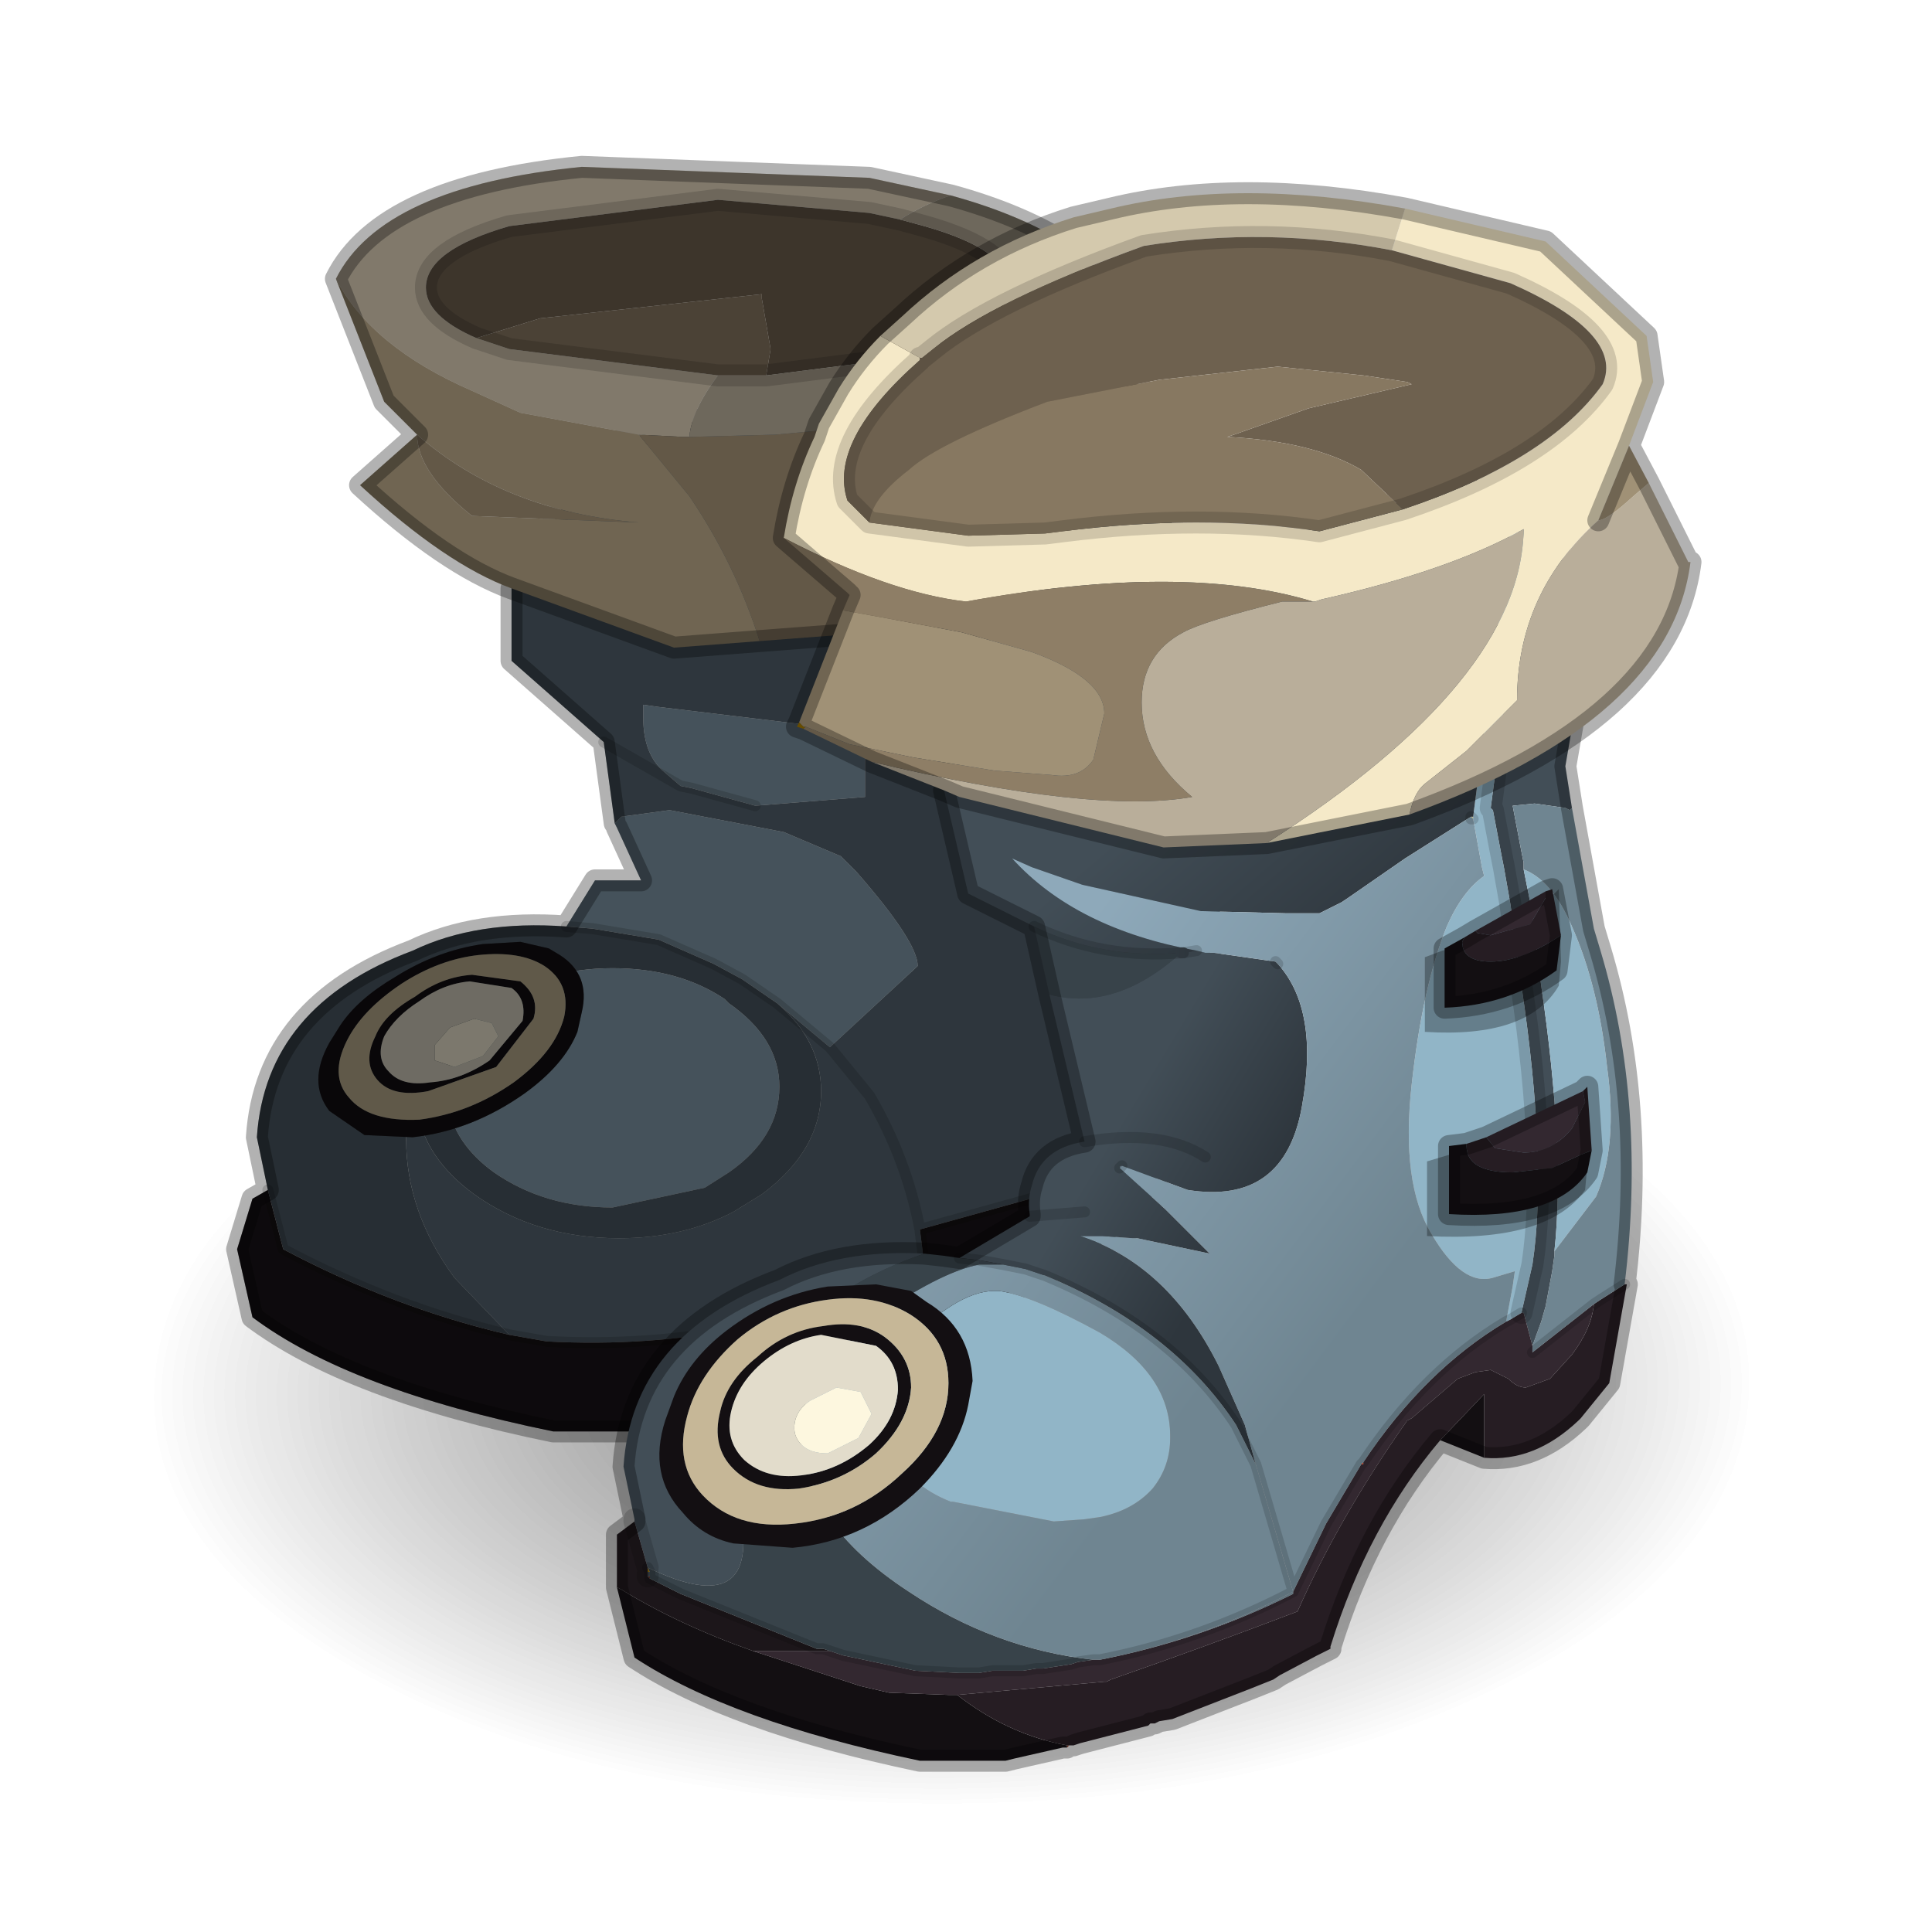<?xml version="1.0" encoding="UTF-8" standalone="no"?>
<svg xmlns:xlink="http://www.w3.org/1999/xlink" height="440.0px" width="440.0px" xmlns="http://www.w3.org/2000/svg">
  <g transform="matrix(10.0, 0.0, 0.0, 10.0, 0.0, 0.0)">
    <use height="44.0" transform="matrix(1.0, 0.0, 0.0, 1.0, 0.0, 0.0)" width="44.0" xlink:href="#shape0"/>
    <use height="82.7" transform="matrix(0.439, 0.004, -0.014, 0.228, 4.1, 22.05)" width="82.7" xlink:href="#sprite0"/>
    <use height="82.7" transform="matrix(0.439, 0.004, -0.014, 0.228, 4.1, 22.05)" width="82.7" xlink:href="#sprite0"/>
    <use height="36.85" transform="matrix(1.0, 0.0, 0.0, 1.0, 5.15, 3.5)" width="33.6" xlink:href="#shape2"/>
  </g>
  <defs>
    <g id="shape0" transform="matrix(1.0, 0.0, 0.0, 1.0, 0.0, 0.0)">
      <path d="M44.0 44.0 L0.0 44.0 0.0 0.0 44.0 0.0 44.0 44.0" fill="#33cc33" fill-opacity="0.0" fill-rule="evenodd" stroke="none"/>
    </g>
    <g id="sprite0" transform="matrix(1.0, 0.0, 0.0, 1.0, 0.0, 0.0)">
      <use height="82.7" transform="matrix(1.0, 0.0, 0.0, 1.0, 0.0, 0.0)" width="82.7" xlink:href="#shape1"/>
    </g>
    <g id="shape1" transform="matrix(1.0, 0.0, 0.0, 1.0, 0.0, 0.0)">
      <path d="M70.6 12.1 Q82.7 24.2 82.7 41.35 82.7 58.5 70.6 70.6 58.5 82.7 41.35 82.7 24.2 82.7 12.1 70.6 0.0 58.5 0.0 41.35 0.0 24.2 12.1 12.1 24.2 0.0 41.35 0.0 58.5 0.0 70.6 12.1" fill="url(#gradient0)" fill-rule="evenodd" stroke="none"/>
    </g>
    <radialGradient cx="0" cy="0" gradientTransform="matrix(0.051, 0.0, 0.0, 0.051, 41.35, 41.35)" gradientUnits="userSpaceOnUse" id="gradient0" r="819.2" spreadMethod="pad">
      <stop offset="0.0" stop-color="#000000" stop-opacity="0.302"/>
      <stop offset="1.0" stop-color="#000000" stop-opacity="0.0"/>
    </radialGradient>
    <g id="shape2" transform="matrix(1.0, 0.0, 0.0, 1.0, -5.15, -3.5)">
      <path d="M15.5 17.9 L15.15 17.6 Q14.65 17.2 14.65 16.35 L14.65 16.05 15.0 16.1 19.15 16.6 19.65 16.55 19.7 17.25 19.7 18.15 17.2 18.35 15.75 17.95 15.5 17.9 M14.0 18.75 L14.15 18.6 15.25 18.45 17.85 18.95 19.15 19.5 19.5 19.85 Q20.9 21.45 20.9 22.0 L18.9 23.85 17.7 22.85 16.9 22.3 16.25 21.95 15.0 21.4 13.5 21.15 12.9 21.1 13.55 20.05 14.6 20.05 14.05 18.85 14.0 18.75 M11.25 22.85 Q12.4 22.05 13.95 22.05 15.45 22.05 16.5 22.75 L16.6 22.85 Q17.75 23.65 17.75 24.75 17.75 25.9 16.6 26.7 L16.05 27.05 13.95 27.5 Q12.4 27.5 11.25 26.7 10.35 26.05 10.2 25.15 L10.2 24.75 Q10.2 23.65 11.25 22.85" fill="#637682" fill-rule="evenodd" stroke="none"/>
      <path d="M13.75 16.9 L11.65 15.05 11.65 13.4 13.7 10.15 21.95 7.95 26.3 9.55 28.0 19.85 26.1 27.8 24.55 27.0 20.95 28.0 Q20.65 26.4 19.8 24.95 L18.9 23.85 19.8 24.95 Q20.65 26.4 20.95 28.0 L21.05 28.8 Q17.1 30.8 12.45 30.55 L11.6 30.4 10.35 29.1 Q9.25 27.6 9.25 25.95 9.25 25.0 9.5 24.4 L9.5 24.85 9.5 25.3 Q9.7 26.4 10.8 27.2 12.2 28.2 14.1 28.2 15.55 28.2 16.7 27.6 L17.35 27.2 Q18.7 26.2 18.7 24.85 18.7 23.7 17.7 22.85 L18.9 23.85 20.9 22.0 Q20.9 21.45 19.5 19.85 L19.15 19.5 17.85 18.95 15.25 18.45 14.15 18.6 14.0 18.75 13.75 16.9 15.5 17.9 13.75 16.9 M17.2 18.35 L19.7 18.15 19.7 17.25 19.65 16.55 19.15 16.6 15.0 16.1 14.65 16.05 14.65 16.35 Q14.65 17.2 15.15 17.6 L15.5 17.9 15.75 17.95 17.2 18.35" fill="#424e57" fill-rule="evenodd" stroke="none"/>
      <path d="M6.1 27.1 L5.85 25.9 Q6.05 22.9 9.4 21.65 10.85 20.95 12.9 21.1 L13.5 21.15 15.0 21.4 16.25 21.95 16.9 22.3 17.7 22.85 Q18.7 23.7 18.7 24.85 18.7 26.2 17.35 27.2 L16.7 27.6 Q15.55 28.2 14.1 28.2 12.2 28.2 10.8 27.2 9.7 26.4 9.5 25.3 L9.5 24.85 9.5 24.4 Q9.25 25.0 9.25 25.95 9.25 27.6 10.35 29.1 L11.6 30.4 Q9.0 29.8 6.45 28.45 L6.1 27.1 M11.25 22.85 Q10.2 23.65 10.2 24.75 L10.2 25.15 Q10.35 26.05 11.25 26.7 12.4 27.5 13.95 27.5 L16.05 27.05 16.6 26.7 Q17.75 25.9 17.75 24.75 17.75 23.65 16.6 22.85 L16.5 22.75 Q15.45 22.05 13.95 22.05 12.4 22.05 11.25 22.85" fill="#38424a" fill-rule="evenodd" stroke="none"/>
      <path d="M20.95 28.0 L24.55 27.0 26.1 27.8 21.95 30.0 Q19.65 31.55 14.5 32.6 L12.6 32.6 Q7.95 31.65 5.75 30.0 L5.4 28.45 5.75 27.3 6.1 27.1 6.45 28.45 Q9.0 29.8 11.6 30.4 L12.45 30.55 Q17.1 30.8 21.05 28.8 L20.95 28.0" fill="#130f12" fill-rule="evenodd" stroke="none"/>
      <path d="M26.1 27.8 L28.0 19.85 26.3 9.55 21.95 7.95 13.7 10.15 11.65 13.4 11.65 15.05 13.75 16.9 M26.1 27.8 L21.95 30.0 Q19.65 31.55 14.5 32.6 L12.6 32.6 Q7.95 31.65 5.75 30.0 L5.4 28.45 5.75 27.3 6.1 27.1 5.85 25.9 Q6.05 22.9 9.4 21.65 10.85 20.95 12.9 21.1 L13.55 20.05 14.6 20.05 14.05 18.85 M14.0 18.75 L13.75 16.9" fill="none" stroke="#000000" stroke-linecap="round" stroke-linejoin="round" stroke-opacity="0.302" stroke-width="0.5"/>
      <path d="M13.75 16.9 L15.5 17.9 M17.2 18.35 L15.75 17.95 15.5 17.9 M18.9 23.85 L19.8 24.95 Q20.65 26.4 20.95 28.0 L24.55 27.0 26.1 27.8 M12.9 21.1 L13.5 21.15 15.0 21.4 16.25 21.95 16.9 22.3 17.7 22.85 18.9 23.85 M11.6 30.4 L12.45 30.55 Q17.1 30.8 21.05 28.8 L20.95 28.0 M11.6 30.4 Q9.0 29.8 6.45 28.45 L6.1 27.1" fill="none" stroke="#000000" stroke-linecap="round" stroke-linejoin="round" stroke-opacity="0.153" stroke-width="0.25"/>
      <path d="M15.7 9.95 L15.55 9.95 14.55 9.9 11.85 9.4 10.75 8.9 Q8.45 7.9 7.65 6.35 8.7 4.25 13.25 3.8 L19.8 4.05 21.65 4.45 Q21.05 4.65 20.5 5.0 L19.8 4.85 16.35 4.55 11.6 5.15 Q9.7 5.7 9.7 6.55 9.7 7.2 10.85 7.7 L11.6 7.95 16.35 8.55 Q15.75 9.35 15.7 9.95" fill="#b9ae9a" fill-rule="evenodd" stroke="none"/>
      <path d="M25.35 7.6 L26.3 9.55 23.2 14.15 17.3 14.6 Q16.75 12.85 15.7 11.3 L14.55 9.9 15.55 9.95 15.7 9.95 17.65 9.9 19.8 9.7 Q24.1 9.15 25.35 7.6 M9.5 9.9 Q11.5 11.65 14.55 11.9 L10.75 11.75 Q9.5 10.75 9.5 9.9" fill="#8e7e66" fill-rule="evenodd" stroke="none"/>
      <path d="M14.55 9.9 L15.7 11.3 Q16.75 12.85 17.3 14.6 L15.35 14.75 11.65 13.4 Q10.15 12.85 8.2 11.05 L9.5 9.9 8.75 9.15 7.65 6.35 Q8.45 7.9 10.75 8.9 L11.85 9.4 14.55 9.9 M9.5 9.9 Q9.5 10.75 10.75 11.75 L14.55 11.9 Q11.5 11.65 9.5 9.9" fill="#a09176" fill-rule="evenodd" stroke="none"/>
      <path d="M20.5 5.0 L21.05 5.15 Q23.0 5.7 23.0 6.55 23.0 7.2 21.9 7.65 L21.05 7.95 19.8 8.25 17.45 8.55 17.55 7.95 17.35 6.8 17.35 6.7 12.3 7.25 10.85 7.7 Q9.7 7.2 9.7 6.55 9.7 5.7 11.6 5.15 L16.35 4.55 19.8 4.85 20.5 5.0" fill="#574c3e" fill-rule="evenodd" stroke="none"/>
      <path d="M17.45 8.55 L16.35 8.55 11.6 7.95 10.85 7.7 12.3 7.25 17.35 6.7 17.35 6.8 17.55 7.95 17.45 8.55" fill="#6b5e4d" fill-rule="evenodd" stroke="none"/>
      <path d="M25.35 7.6 Q24.1 9.15 19.8 9.7 L17.65 9.9 15.7 9.95 Q15.75 9.35 16.35 8.55 L17.45 8.55 19.8 8.25 21.05 7.95 21.9 7.65 Q23.0 7.2 23.0 6.55 23.0 5.7 21.05 5.15 L20.5 5.0 Q21.05 4.65 21.65 4.45 23.3 4.9 24.45 5.65 L25.35 7.6" fill="#9e9584" fill-rule="evenodd" stroke="none"/>
      <path d="M17.3 14.6 L23.2 14.15 26.3 9.55 25.35 7.6 M17.3 14.6 L15.35 14.75 11.65 13.4 Q10.15 12.85 8.2 11.05 L9.5 9.9 8.75 9.15 7.65 6.35 Q8.7 4.25 13.25 3.8 L19.8 4.05 21.65 4.45 Q23.3 4.9 24.45 5.65 L25.35 7.6" fill="none" stroke="#000000" stroke-linecap="round" stroke-linejoin="round" stroke-opacity="0.302" stroke-width="0.5"/>
      <path d="M20.5 5.0 L21.05 5.15 Q23.0 5.7 23.0 6.55 23.0 7.2 21.9 7.65 L21.05 7.95 19.8 8.25 17.45 8.55 16.35 8.55 11.6 7.95 10.85 7.7 Q9.7 7.2 9.7 6.55 9.7 5.7 11.6 5.15 L16.35 4.55 19.8 4.85 20.5 5.0" fill="none" stroke="#000000" stroke-linecap="round" stroke-linejoin="round" stroke-opacity="0.153" stroke-width="0.5"/>
      <path d="M12.4 22.0 Q11.85 21.65 10.9 21.75 10.0 21.85 9.15 22.4 8.25 23.0 7.9 23.7 7.5 24.5 7.95 25.0 8.4 25.55 9.55 25.5 10.7 25.35 11.7 24.65 12.65 23.95 12.85 23.15 13.0 22.4 12.4 22.0 M12.5 21.6 L12.75 21.75 Q13.45 22.2 13.25 23.05 L13.15 23.5 Q12.85 24.25 11.95 24.9 10.75 25.75 9.4 25.9 L8.3 25.85 7.5 25.3 Q7.0 24.65 7.5 23.75 L7.75 23.35 Q8.15 22.75 9.0 22.25 9.95 21.65 11.0 21.5 L11.85 21.45 12.5 21.6 M8.75 23.6 Q8.55 24.1 8.85 24.4 9.15 24.75 9.8 24.65 10.5 24.6 11.15 24.15 L11.9 23.25 Q12.0 22.75 11.65 22.5 L10.7 22.35 Q10.1 22.4 9.55 22.8 9.0 23.15 8.75 23.6 M8.55 23.6 Q8.75 23.1 9.45 22.7 10.05 22.25 10.75 22.2 L11.85 22.35 Q12.3 22.7 12.15 23.2 L11.3 24.3 9.75 24.85 Q8.95 25.0 8.6 24.6 8.25 24.2 8.55 23.6" fill="#130f12" fill-rule="evenodd" stroke="none"/>
      <path d="M8.75 23.6 Q9.0 23.15 9.55 22.8 10.1 22.4 10.7 22.35 L11.65 22.5 Q12.0 22.75 11.9 23.25 L11.15 24.15 Q10.5 24.6 9.8 24.65 9.15 24.75 8.85 24.4 8.55 24.1 8.75 23.6 M9.9 23.8 L9.9 24.15 10.35 24.3 11.0 24.05 11.35 23.6 11.2 23.3 10.8 23.2 10.25 23.4 9.9 23.8" fill="#e2dccb" fill-rule="evenodd" stroke="none"/>
      <path d="M12.4 22.0 Q13.0 22.4 12.85 23.15 12.65 23.95 11.7 24.65 10.7 25.35 9.55 25.5 8.4 25.55 7.95 25.0 7.5 24.5 7.9 23.7 8.25 23.0 9.15 22.4 10.0 21.85 10.9 21.75 11.85 21.65 12.4 22.0 M8.55 23.6 Q8.25 24.2 8.6 24.6 8.95 25.0 9.75 24.85 L11.3 24.3 12.15 23.2 Q12.3 22.7 11.85 22.35 L10.75 22.2 Q10.05 22.25 9.45 22.7 8.75 23.1 8.55 23.6" fill="#c6b797" fill-rule="evenodd" stroke="none"/>
      <path d="M9.9 23.8 L10.25 23.4 10.8 23.2 11.2 23.3 11.35 23.6 11.0 24.05 10.35 24.3 9.9 24.15 9.9 23.8" fill="#fdf7df" fill-rule="evenodd" stroke="none"/>
      <path d="M12.5 21.6 L12.75 21.75 Q13.45 22.2 13.25 23.05 L13.15 23.5 Q12.85 24.25 11.95 24.9 10.75 25.75 9.4 25.9 L8.3 25.85 7.5 25.3 Q7.0 24.65 7.5 23.75 L7.75 23.35 Q8.15 22.75 9.0 22.25 9.95 21.65 11.0 21.5 L11.85 21.45 12.5 21.6" fill="#000000" fill-opacity="0.302" fill-rule="evenodd" stroke="none"/>
      <path d="M28.0 19.85 L26.1 27.8 21.95 30.0 Q19.65 31.55 14.5 32.6 L12.6 32.6 Q7.95 31.65 5.75 30.0 L5.4 28.45 5.75 27.3 6.1 27.1 5.85 25.9 Q6.05 22.9 9.4 21.65 10.85 20.95 12.9 21.1 L13.55 20.05 14.6 20.05 14.05 18.85 14.0 18.75 13.75 16.9 11.65 15.05 11.65 13.4 Q10.15 12.85 8.2 11.05 L9.5 9.9 8.75 9.15 7.65 6.35 Q8.7 4.25 13.25 3.8 L19.8 4.05 21.65 4.45 Q23.3 4.9 24.45 5.65 L26.3 9.55 28.0 19.85" fill="#000000" fill-opacity="0.302" fill-rule="evenodd" stroke="none"/>
      <path d="M33.55 18.6 L33.55 18.65 33.5 18.6 33.55 18.6" fill="#e0e0a7" fill-rule="evenodd" stroke="none"/>
      <path d="M31.05 33.35 L31.0 33.35 31.05 33.35" fill="#b83414" fill-rule="evenodd" stroke="none"/>
      <path d="M14.45 34.65 L14.45 34.6 14.45 34.65" fill="#b07e00" fill-rule="evenodd" stroke="none"/>
      <path d="M24.35 39.75 L24.3 39.8 24.3 39.75 24.35 39.75" fill="#85250e" fill-rule="evenodd" stroke="none"/>
      <path d="M14.75 35.7 L14.8 35.8 14.75 35.8 14.75 35.7" fill="#946d00" fill-rule="evenodd" stroke="none"/>
      <path d="M31.0 33.35 L31.05 33.3 31.05 33.35 31.0 33.35" fill="#f0431a" fill-rule="evenodd" stroke="none"/>
      <path d="M25.5 26.6 L25.55 26.55 25.5 26.6" fill="url(#gradient1)" fill-rule="evenodd" stroke="none"/>
      <path d="M25.55 26.55 L25.5 26.6 25.55 26.55" fill="url(#gradient2)" fill-rule="evenodd" stroke="none"/>
      <path d="M23.45 27.7 L23.45 27.65 23.45 27.7" fill="url(#gradient3)" fill-rule="evenodd" stroke="none"/>
      <path d="M34.7 29.9 L34.65 29.9 34.7 29.9" fill="url(#gradient4)" fill-rule="evenodd" stroke="none"/>
      <path d="M14.75 35.9 L14.8 35.9 14.8 35.95 14.75 35.9" fill="#541709" fill-rule="evenodd" stroke="none"/>
      <path d="M35.75 18.45 L35.8 18.4 35.75 18.45 M25.5 26.6 L25.5 26.55 25.55 26.55 25.5 26.6" fill="#637682" fill-rule="evenodd" stroke="none"/>
      <path d="M34.8 12.0 L36.35 13.4 35.65 17.45 35.8 18.4 35.75 18.45 35.65 18.4 34.95 18.3 34.45 18.35 34.65 19.4 34.7 19.65 34.7 19.7 34.7 19.8 34.85 20.55 35.1 22.45 Q35.65 26.2 35.4 28.5 L35.4 28.6 35.35 28.95 35.2 29.75 35.1 30.1 34.9 30.65 34.7 29.9 34.65 29.9 34.9 28.8 Q35.25 26.5 34.65 22.45 L34.4 20.6 34.25 19.75 34.2 19.5 34.0 18.45 33.95 18.4 34.8 12.0 M14.45 34.6 L14.2 33.4 Q14.4 30.4 17.75 29.15 19.1 28.45 21.05 28.55 19.15 29.2 17.95 30.45 16.7 31.8 16.7 33.2 16.7 33.8 16.85 34.4 17.35 36.95 14.75 35.7 L14.45 34.65 14.75 35.7 14.45 34.65 14.45 34.6" fill="#424e57" fill-rule="evenodd" stroke="none"/>
      <path d="M29.05 21.9 L29.1 21.95 29.05 21.9 M22.3 28.8 L22.3 28.7 22.85 28.8 22.3 28.8 M14.8 35.8 L14.8 35.95 15.4 36.25 14.8 35.95 14.8 35.9 14.75 35.9 14.75 35.85 14.75 35.8 14.8 35.8 M14.75 35.85 L14.75 35.9 14.75 35.85" fill="#38424a" fill-rule="evenodd" stroke="none"/>
      <path d="M22.75 29.4 L22.65 29.4 22.7 29.4 22.75 29.4" fill="#728f96" fill-rule="evenodd" stroke="none"/>
      <path d="M33.8 33.2 L32.8 32.8 33.8 31.75 33.8 33.2 M24.3 39.8 L24.2 39.8 23.1 40.05 22.9 40.1 20.95 40.1 Q16.65 39.2 14.45 37.75 L14.05 36.15 14.15 36.2 Q15.45 37.0 17.15 37.6 L19.6 38.4 20.25 38.55 21.6 38.6 21.8 38.6 Q22.95 39.5 24.3 39.75 L24.3 39.8" fill="#130f12" fill-rule="evenodd" stroke="none"/>
      <path d="M37.0 29.25 L37.05 29.25 36.65 31.5 36.0 32.3 35.95 32.35 Q34.95 33.3 33.8 33.2 L33.8 31.75 32.8 32.8 Q31.15 34.75 30.3 37.5 L30.3 37.55 30.0 37.7 29.15 38.15 29.0 38.25 28.5 38.45 26.7 39.15 26.4 39.2 26.3 39.25 26.2 39.25 26.15 39.3 24.6 39.7 24.45 39.75 24.35 39.75 24.3 39.75 Q22.95 39.5 21.8 38.6 L25.15 38.3 25.2 38.3 25.3 38.25 Q27.45 37.5 29.55 36.7 30.5 34.55 32.05 32.35 L32.15 32.3 33.2 31.4 33.6 31.25 33.95 31.2 34.35 31.4 Q34.55 31.6 34.75 31.6 L35.3 31.4 35.8 30.85 Q36.25 30.25 36.3 29.7 L36.45 29.6 37.0 29.25" fill="#261d23" fill-rule="evenodd" stroke="none"/>
      <path d="M34.3 30.1 L34.4 30.05 34.65 29.9 34.7 29.9 34.9 30.65 34.9 30.8 36.3 29.7 Q36.25 30.25 35.8 30.85 L35.3 31.4 34.75 31.6 Q34.55 31.6 34.35 31.4 L33.95 31.2 33.6 31.25 33.2 31.4 32.15 32.3 32.05 32.35 Q30.5 34.55 29.55 36.7 27.45 37.5 25.3 38.25 L25.2 38.3 25.15 38.3 21.8 38.6 21.6 38.6 20.25 38.55 19.6 38.4 17.15 37.6 18.9 37.6 19.2 37.7 20.85 38.05 21.85 38.1 22.0 38.1 22.05 38.1 22.15 38.1 22.2 38.1 22.3 38.1 22.6 38.05 23.3 38.05 23.6 38.0 23.65 38.0 23.75 38.0 24.4 37.9 24.55 37.85 24.9 37.8 25.05 37.8 Q27.35 37.35 29.45 36.3 L29.45 36.25 30.2 34.7 31.0 33.35 31.05 33.35 31.05 33.3 Q32.45 31.2 34.3 30.1" fill="#332830" fill-rule="evenodd" stroke="none"/>
      <path d="M14.05 36.15 L14.05 36.1 14.05 34.95 14.45 34.65 14.75 35.7 14.75 35.8 14.75 35.85 14.75 35.9 14.8 35.95 15.4 36.25 15.5 36.3 18.6 37.55 18.75 37.55 18.9 37.6 17.15 37.6 Q15.45 37.0 14.15 36.2 L14.05 36.15" fill="#1c161a" fill-rule="evenodd" stroke="none"/>
      <path d="M34.45 11.65 L34.8 12.0 33.95 18.4 34.0 18.45 34.2 19.5 34.25 19.75 34.4 20.6 34.65 22.45 Q35.25 26.5 34.9 28.8 L34.65 29.9 34.4 30.05 34.3 30.1 34.45 29.3 34.5 28.95 34.0 29.1 Q33.3 29.3 32.6 28.1 31.9 26.95 32.15 24.7 32.4 22.45 32.95 21.1 33.3 20.3 33.8 19.95 L33.75 19.75 33.55 18.65 33.5 18.65 33.55 18.65 33.55 18.6 34.45 11.65 M35.4 28.5 Q35.65 26.2 35.1 22.45 L34.85 20.55 34.7 19.8 Q35.35 20.05 35.8 21.1 36.4 22.45 36.6 24.3 36.85 26.1 36.35 27.25 L35.4 28.5 M22.65 29.4 L22.75 29.4 Q23.5 29.5 25.05 30.35 26.65 31.3 26.65 32.7 L26.65 32.75 Q26.65 33.4 26.25 33.9 25.8 34.4 25.05 34.55 L24.7 34.6 24.0 34.65 21.7 34.2 21.65 34.2 Q19.75 33.45 20.25 31.1 20.45 30.65 20.95 30.25 L21.35 29.95 21.65 29.75 Q22.2 29.4 22.65 29.4" fill="#91b5c7" fill-rule="evenodd" stroke="none"/>
      <path d="M35.8 18.4 L36.3 21.15 36.45 21.65 Q37.5 25.15 37.0 29.25 L36.45 29.6 36.3 29.7 34.9 30.8 34.9 30.65 35.1 30.1 35.2 29.75 35.35 28.95 35.4 28.6 35.4 28.5 36.35 27.25 Q36.85 26.1 36.6 24.3 36.4 22.45 35.8 21.1 35.35 20.05 34.7 19.8 L34.7 19.7 34.7 19.65 34.65 19.4 34.45 18.35 34.95 18.3 35.65 18.4 35.75 18.45 35.8 18.4 M29.45 36.25 L30.2 34.7 31.0 33.35 30.2 34.7 29.45 36.25 29.45 36.3 Q27.35 37.35 25.05 37.8 L24.9 37.8 25.05 37.8 Q27.35 37.35 29.45 36.25" fill="#6f8591" fill-rule="evenodd" stroke="none"/>
      <path d="M21.05 28.55 L21.5 28.6 21.85 28.65 22.3 28.7 22.3 28.8 Q21.5 28.95 20.15 29.85 19.1 30.6 18.65 31.35 18.35 31.8 18.3 32.2 L18.25 32.35 18.25 32.65 Q18.25 34.65 20.7 36.25 22.65 37.55 24.9 37.8 L24.55 37.85 24.4 37.9 23.75 38.0 23.65 38.0 23.6 38.0 23.3 38.05 22.6 38.05 22.3 38.1 22.2 38.1 22.15 38.1 22.05 38.1 22.0 38.1 21.85 38.1 20.85 38.05 19.2 37.7 18.9 37.6 18.75 37.55 18.6 37.55 15.5 36.3 15.4 36.25 14.8 35.95 14.8 35.8 14.75 35.7 Q17.35 36.95 16.85 34.4 16.7 33.8 16.7 33.2 16.7 31.8 17.95 30.45 19.15 29.2 21.05 28.55 M23.9 22.65 L23.55 21.1 Q25.1 21.85 26.9 21.7 25.4 23.05 23.9 22.65" fill="#38434a" fill-rule="evenodd" stroke="none"/>
      <path d="M21.85 28.65 L23.45 27.7 23.45 27.65 Q23.4 27.3 23.5 27.0 23.7 26.15 24.7 26.0 L23.9 22.65 Q25.4 23.05 26.9 21.7 L26.95 21.7 27.25 21.65 27.45 21.7 27.65 21.7 29.05 21.9 29.1 21.95 Q30.05 23.0 29.65 25.2 29.25 27.45 27.05 27.1 L25.55 26.55 25.5 26.55 25.5 26.6 26.55 27.55 27.55 28.55 25.9 28.2 25.8 28.2 25.1 28.15 24.6 28.15 Q26.6 28.8 27.75 31.1 L28.35 32.45 28.6 33.35 28.25 32.65 28.15 32.45 Q26.7 30.25 23.8 29.05 L23.35 28.9 22.85 28.8 22.3 28.7 21.85 28.65 M24.7 27.6 L23.45 27.7 24.7 27.6 M27.45 26.35 Q26.45 25.7 24.7 26.0 26.45 25.7 27.45 26.35" fill="url(#gradient5)" fill-rule="evenodd" stroke="none"/>
      <path d="M23.55 21.1 L22.05 20.35 21.5 18.0 22.35 14.35 33.6 10.9 34.45 11.65 33.55 18.6 33.5 18.6 32.0 19.55 30.7 20.45 30.55 20.55 30.05 20.8 29.3 20.8 27.35 20.75 24.65 20.15 23.5 19.75 23.05 19.55 Q24.5 21.15 27.25 21.65 L26.95 21.7 26.9 21.7 Q25.1 21.85 23.55 21.1" fill="url(#gradient6)" fill-rule="evenodd" stroke="none"/>
      <path d="M28.6 33.35 L29.45 36.25 Q27.35 37.35 25.05 37.8 L24.9 37.8 Q22.65 37.55 20.7 36.25 18.25 34.65 18.25 32.65 L18.25 32.35 18.3 32.2 Q18.35 31.8 18.65 31.35 19.1 30.6 20.15 29.85 21.5 28.95 22.3 28.8 L22.85 28.8 23.35 28.9 23.8 29.05 Q26.7 30.25 28.15 32.45 L28.25 32.65 28.6 33.35 M22.7 29.4 L22.65 29.4 Q22.2 29.4 21.65 29.75 L21.35 29.95 20.95 30.25 Q20.45 30.65 20.25 31.1 19.75 33.45 21.65 34.2 L21.7 34.2 24.0 34.65 24.7 34.6 25.05 34.55 Q25.8 34.4 26.25 33.9 26.65 33.4 26.65 32.75 L26.65 32.7 Q26.65 31.3 25.05 30.35 23.5 29.5 22.75 29.4 L22.7 29.4" fill="url(#gradient7)" fill-rule="evenodd" stroke="none"/>
      <path d="M33.55 18.65 L33.5 18.65 33.55 18.65 33.75 19.75 33.8 19.95 Q33.3 20.3 32.95 21.1 32.4 22.45 32.15 24.7 31.9 26.95 32.6 28.1 33.3 29.3 34.0 29.1 L34.5 28.95 34.45 29.3 34.3 30.1 Q32.45 31.2 31.05 33.3 L31.0 33.35 30.2 34.7 29.45 36.25 28.6 33.35 28.35 32.45 27.75 31.1 Q26.6 28.8 24.6 28.15 L25.1 28.15 25.8 28.2 25.9 28.2 27.55 28.55 26.55 27.55 25.5 26.6 25.55 26.55 27.05 27.1 Q29.25 27.45 29.65 25.2 30.05 23.0 29.1 21.95 L29.05 21.9 27.65 21.7 27.45 21.7 27.25 21.65 Q24.5 21.15 23.05 19.55 L23.5 19.75 24.65 20.15 27.35 20.75 29.3 20.8 30.05 20.8 30.55 20.55 30.7 20.45 32.0 19.55 33.5 18.6 33.55 18.65" fill="url(#gradient8)" fill-rule="evenodd" stroke="none"/>
      <path d="M34.45 11.65 L34.8 12.0 36.35 13.4 35.65 17.45 35.8 18.4 36.3 21.15 36.45 21.65 Q37.5 25.15 37.0 29.25 M37.05 29.25 L36.65 31.5 36.0 32.3 35.95 32.35 Q34.95 33.3 33.8 33.2 L32.8 32.8 Q31.15 34.75 30.3 37.5 L30.3 37.55 30.0 37.7 29.15 38.15 29.0 38.25 28.5 38.45 26.7 39.15 26.4 39.2 26.3 39.25 26.2 39.25 26.15 39.3 24.6 39.7 24.45 39.75 M24.3 39.8 L24.2 39.8 23.1 40.05 22.9 40.1 20.95 40.1 Q16.65 39.2 14.45 37.75 L14.05 36.15 14.05 36.1 14.05 34.95 14.45 34.65 M14.45 34.6 L14.2 33.4 Q14.4 30.4 17.75 29.15 19.1 28.45 21.05 28.55 L21.5 28.6 21.85 28.65 23.45 27.7 23.45 27.65 Q23.4 27.3 23.5 27.0 23.7 26.15 24.7 26.0 L23.9 22.65 23.55 21.1 22.05 20.35 21.5 18.0 22.35 14.35 33.6 10.9 34.45 11.65" fill="none" stroke="#000000" stroke-linecap="round" stroke-linejoin="round" stroke-opacity="0.302" stroke-width="0.5"/>
      <path d="M14.45 34.65 L14.45 34.6 M34.65 29.9 L34.9 28.8 Q35.25 26.5 34.65 22.45 L34.4 20.6 34.25 19.75 34.2 19.5 34.0 18.45 33.95 18.4 34.8 12.0 M14.45 34.65 L14.75 35.7 M14.75 35.9 L14.75 35.85" fill="none" stroke="#000000" stroke-linecap="round" stroke-linejoin="round" stroke-opacity="0.153" stroke-width="0.5"/>
      <path d="M33.55 18.65 L33.5 18.65 M34.3 30.1 L34.4 30.05 34.65 29.9 M33.5 18.6 L33.55 18.65 M29.05 21.9 L29.1 21.95 M25.55 26.55 L25.5 26.6 M28.6 33.35 L29.45 36.25 30.2 34.7 31.0 33.35 31.05 33.3 Q32.45 31.2 34.3 30.1 M34.9 30.8 L36.3 29.7 36.45 29.6 37.0 29.25 M26.95 21.7 L27.25 21.65 M23.45 27.7 L24.7 27.6 M22.85 28.8 L23.35 28.9 23.8 29.05 Q26.7 30.25 28.15 32.45 L28.25 32.65 28.6 33.35 M22.3 28.7 L21.85 28.65 M24.9 37.8 L25.05 37.8 Q27.35 37.35 29.45 36.25 M22.3 28.7 L22.85 28.8 M14.75 35.7 L14.8 35.8 14.8 35.95 15.4 36.25 15.5 36.3 18.6 37.55 18.75 37.55 18.9 37.6 19.2 37.7 20.85 38.05 21.85 38.1 22.0 38.1 22.05 38.1 22.15 38.1 22.2 38.1 22.3 38.1 22.6 38.05 23.3 38.05 23.6 38.0 23.65 38.0 23.75 38.0 24.4 37.9 24.55 37.85 24.9 37.8 M24.7 26.0 Q26.45 25.7 27.45 26.35 M23.55 21.1 Q25.1 21.85 26.9 21.7" fill="none" stroke="#000000" stroke-linecap="round" stroke-linejoin="round" stroke-opacity="0.153" stroke-width="0.25"/>
      <path d="M26.9 21.7 L26.95 21.7" fill="none" stroke="url(#gradient9)" stroke-linecap="round" stroke-linejoin="round" stroke-width="0.25"/>
      <path d="M35.95 25.0 L36.1 24.9 36.15 26.55 36.1 27.1 Q35.25 28.3 32.5 28.15 L32.5 26.45 33.0 26.3 33.45 26.2 Q34.85 25.75 35.95 25.0" fill="#000000" fill-opacity="0.302" fill-rule="evenodd" stroke="none"/>
      <path d="M18.35 16.55 L18.3 16.6 18.15 16.55 18.2 16.45 18.3 16.55 18.35 16.55" fill="#946d00" fill-rule="evenodd" stroke="none"/>
      <path d="M32.0 4.75 L35.2 5.5 37.5 7.65 37.65 8.7 37.1 10.15 36.4 11.85 Q34.55 13.5 34.55 15.95 L33.4 17.1 32.45 17.85 Q32.2 18.05 32.1 18.55 L28.85 19.2 Q34.65 15.5 34.7 12.05 33.0 13.0 30.1 13.65 L29.95 13.7 29.9 13.7 Q26.95 12.8 22.0 13.7 20.25 13.5 17.85 12.25 18.05 11.0 18.55 9.95 L18.65 9.65 19.1 8.85 Q19.5 8.2 20.05 7.65 L20.95 8.15 20.95 8.2 Q18.85 10.05 19.3 11.4 L19.8 11.9 22.05 12.2 23.8 12.15 24.2 12.1 Q27.35 11.7 30.05 12.1 L31.95 11.6 Q35.25 10.5 36.5 8.75 37.0 7.6 34.4 6.45 L31.7 5.7 32.0 4.75" fill="#f5e9c8" fill-rule="evenodd" stroke="none"/>
      <path d="M29.9 13.7 L29.95 13.7 30.1 13.65 Q33.0 13.0 34.7 12.05 34.65 15.5 28.85 19.2 L26.5 19.3 21.85 18.15 21.5 18.0 19.85 17.35 Q24.9 18.55 27.15 18.15 26.0 17.2 26.0 16.0 26.0 14.9 26.95 14.4 27.4 14.15 29.2 13.7 L29.9 13.7 M32.1 18.55 Q32.2 18.05 32.45 17.85 L33.4 17.1 34.55 15.95 Q34.55 13.5 36.4 11.85 36.6 11.85 37.2 11.3 L37.55 11.0 38.45 12.8 38.5 12.8 Q38.05 16.4 32.1 18.55" fill="#b9ae9a" fill-rule="evenodd" stroke="none"/>
      <path d="M36.4 11.85 L37.1 10.15 37.55 11.0 37.2 11.3 Q36.6 11.85 36.4 11.85 M19.2 13.9 L20.3 14.1 21.9 14.4 23.5 14.85 Q25.15 15.45 25.15 16.25 L24.9 17.3 Q24.6 17.75 23.95 17.65 L22.65 17.55 20.8 17.25 19.35 16.95 18.35 16.55 18.3 16.55 18.2 16.45 19.2 13.9" fill="#a09176" fill-rule="evenodd" stroke="none"/>
      <path d="M17.85 12.25 Q20.25 13.5 22.0 13.7 26.95 12.8 29.9 13.7 L29.2 13.7 Q27.4 14.15 26.95 14.4 26.0 14.9 26.0 16.0 26.0 17.2 27.15 18.15 24.9 18.55 19.85 17.35 L18.3 16.6 18.35 16.55 19.35 16.95 20.8 17.25 22.65 17.55 23.95 17.65 Q24.6 17.75 24.9 17.3 L25.15 16.25 Q25.15 15.45 23.5 14.85 L21.9 14.4 20.3 14.1 19.2 13.9 19.35 13.55 19.3 13.5 17.85 12.25" fill="#8e7e66" fill-rule="evenodd" stroke="none"/>
      <path d="M32.0 4.75 L31.7 5.7 Q28.85 5.15 26.05 5.6 22.6 6.85 21.25 7.95 L21.0 8.15 20.95 8.15 20.05 7.65 20.55 7.2 Q22.2 5.65 24.45 4.95 L25.3 4.75 Q28.2 4.05 32.0 4.75" fill="#d4c9ad" fill-rule="evenodd" stroke="none"/>
      <path d="M31.7 5.7 L34.4 6.45 Q37.0 7.6 36.5 8.75 35.25 10.5 31.95 11.6 L31.0 10.7 Q29.9 10.05 27.95 9.95 L28.1 9.9 29.8 9.3 32.15 8.75 32.05 8.7 31.05 8.55 29.1 8.35 26.4 8.65 23.85 9.15 Q21.35 10.1 20.7 10.7 19.85 11.35 19.8 11.9 L19.3 11.4 Q18.85 10.05 20.95 8.2 L20.95 8.15 21.0 8.15 21.25 7.95 Q22.6 6.85 26.05 5.6 28.85 5.15 31.7 5.7" fill="#6e614f" fill-rule="evenodd" stroke="none"/>
      <path d="M31.95 11.6 L30.05 12.1 Q27.35 11.7 24.2 12.1 L23.8 12.15 22.05 12.2 19.8 11.9 Q19.85 11.35 20.7 10.7 21.35 10.1 23.85 9.15 L26.4 8.65 29.1 8.35 31.05 8.55 32.05 8.7 32.15 8.75 29.8 9.3 28.1 9.9 27.95 9.95 Q29.9 10.05 31.0 10.7 L31.95 11.6" fill="#877861" fill-rule="evenodd" stroke="none"/>
      <path d="M37.1 10.15 L37.65 8.7 37.5 7.65 35.2 5.5 32.0 4.75 Q28.2 4.05 25.3 4.75 L24.45 4.95 Q22.2 5.65 20.55 7.2 L20.05 7.65 Q19.5 8.2 19.1 8.85 L18.65 9.65 18.55 9.95 Q18.05 11.0 17.85 12.25 L19.3 13.5 M28.85 19.2 L32.1 18.55 M36.4 11.85 L37.1 10.15 37.55 11.0 38.45 12.8 38.5 12.8 Q38.05 16.4 32.1 18.55 M19.35 13.55 L19.2 13.9 M18.3 16.6 L19.85 17.35 21.5 18.0 21.85 18.15 26.5 19.3 28.85 19.2 M18.2 16.45 L18.15 16.55 18.3 16.6 M18.2 16.45 L19.2 13.9" fill="none" stroke="#000000" stroke-linecap="round" stroke-linejoin="round" stroke-opacity="0.302" stroke-width="0.5"/>
      <path d="M31.7 5.7 L34.4 6.45 Q37.0 7.6 36.5 8.75 35.25 10.5 31.95 11.6 L30.05 12.1 Q27.35 11.7 24.2 12.1 L23.8 12.15 22.05 12.2 19.8 11.9 19.3 11.4 Q18.85 10.05 20.95 8.2 M31.7 5.7 Q28.85 5.15 26.05 5.6 22.6 6.85 21.25 7.95 L21.0 8.15 20.95 8.15" fill="none" stroke="#000000" stroke-linecap="round" stroke-linejoin="round" stroke-opacity="0.153" stroke-width="0.5"/>
      <path d="M33.4 26.05 L33.85 25.9 34.05 26.15 34.7 26.25 Q35.35 26.25 35.8 25.7 L36.1 25.1 36.05 24.85 36.15 24.75 36.25 26.2 36.0 26.3 35.35 26.6 34.45 26.7 Q33.4 26.7 33.4 26.1 L33.4 26.05" fill="#261d23" fill-rule="evenodd" stroke="none"/>
      <path d="M36.05 24.85 L36.1 25.1 35.8 25.7 Q35.35 26.25 34.7 26.25 L34.05 26.15 33.85 25.9 36.05 24.85" fill="#332830" fill-rule="evenodd" stroke="none"/>
      <path d="M33.4 26.05 L33.4 26.1 Q33.4 26.7 34.45 26.7 L35.35 26.6 36.0 26.3 36.25 26.2 36.15 26.7 Q35.4 27.8 33.0 27.65 L33.0 26.1 33.4 26.05" fill="#130f12" fill-rule="evenodd" stroke="none"/>
      <path d="M33.85 25.9 L33.4 26.05 33.0 26.1 33.0 27.65 Q35.4 27.8 36.15 26.7 L36.25 26.2 36.15 24.75 36.05 24.85 33.85 25.9 Z" fill="none" stroke="#000000" stroke-linecap="round" stroke-linejoin="round" stroke-opacity="0.302" stroke-width="0.5"/>
      <path d="M35.4 20.35 L35.5 20.25 35.55 21.9 35.5 22.45 Q34.8 23.65 32.45 23.5 L32.45 21.8 32.85 21.65 33.25 21.55 Q34.45 21.1 35.4 20.35" fill="#000000" fill-opacity="0.302" fill-rule="evenodd" stroke="none"/>
      <path d="M33.6 21.2 L33.65 21.25 33.6 21.2" fill="#f0431a" fill-rule="evenodd" stroke="none"/>
      <path d="M33.6 21.2 L33.65 21.25 33.95 21.3 34.85 21.05 35.2 20.45 35.2 20.3 35.35 20.25 35.55 21.3 Q34.65 21.9 33.95 21.9 33.3 21.9 33.3 21.45 L33.35 21.35 33.6 21.2" fill="#261d23" fill-rule="evenodd" stroke="none"/>
      <path d="M33.65 21.25 L33.6 21.2 35.2 20.3 35.2 20.45 34.85 21.05 33.95 21.3 33.65 21.25" fill="#332830" fill-rule="evenodd" stroke="none"/>
      <path d="M33.35 21.35 L33.3 21.45 Q33.3 21.9 33.95 21.9 34.65 21.9 35.55 21.3 L35.45 22.1 Q34.35 22.9 32.9 22.95 L32.9 21.6 33.35 21.35" fill="#130f12" fill-rule="evenodd" stroke="none"/>
      <path d="M35.2 20.3 L33.6 21.2 33.35 21.35 32.9 21.6 32.9 22.95 Q34.35 22.9 35.45 22.1 L35.55 21.3 35.35 20.25 35.2 20.3 Z" fill="none" stroke="#000000" stroke-linecap="round" stroke-linejoin="round" stroke-opacity="0.302" stroke-width="0.5"/>
      <path d="M21.1 29.65 Q22.1 30.25 22.15 31.45 L22.05 32.0 Q21.85 33.0 20.95 33.9 19.7 35.1 18.05 35.25 L16.7 35.15 Q16.0 35.0 15.55 34.45 14.75 33.6 15.15 32.35 L15.35 31.8 Q15.7 30.95 16.55 30.3 17.6 29.5 18.85 29.3 L19.95 29.25 20.75 29.4 21.1 29.65 M20.75 29.95 Q19.95 29.45 18.85 29.6 17.7 29.75 16.8 30.5 15.9 31.3 15.65 32.25 15.35 33.35 16.0 34.05 16.75 34.85 18.1 34.7 19.5 34.55 20.55 33.55 21.6 32.6 21.6 31.5 21.6 30.5 20.75 29.95 M20.15 30.45 Q20.75 30.9 20.75 31.6 20.7 32.4 19.95 33.1 19.2 33.75 18.2 33.9 17.25 34.0 16.7 33.45 16.2 32.95 16.4 32.15 16.55 31.45 17.25 30.9 17.9 30.3 18.75 30.2 19.6 30.05 20.15 30.45 M20.45 31.65 Q20.45 31.0 19.95 30.65 L18.7 30.4 Q18.0 30.5 17.4 31.0 16.8 31.5 16.65 32.15 16.5 32.8 16.95 33.25 17.45 33.7 18.25 33.6 19.1 33.5 19.8 32.9 20.4 32.35 20.45 31.65" fill="#130f12" fill-rule="evenodd" stroke="none"/>
      <path d="M19.6 31.7 L19.05 31.6 18.45 31.9 Q18.15 32.1 18.1 32.4 18.05 32.7 18.25 32.9 18.45 33.1 18.85 33.1 L19.55 32.75 19.85 32.2 19.6 31.7 M20.45 31.65 Q20.4 32.35 19.8 32.9 19.1 33.5 18.25 33.6 17.45 33.7 16.95 33.25 16.5 32.8 16.65 32.15 16.8 31.5 17.4 31.0 18.0 30.5 18.7 30.4 L19.95 30.65 Q20.45 31.0 20.45 31.65" fill="#e2dccb" fill-rule="evenodd" stroke="none"/>
      <path d="M20.75 29.95 Q21.6 30.5 21.6 31.5 21.6 32.6 20.55 33.55 19.5 34.55 18.1 34.7 16.75 34.85 16.0 34.05 15.35 33.35 15.65 32.25 15.9 31.3 16.8 30.5 17.7 29.75 18.85 29.6 19.95 29.45 20.75 29.95 M20.15 30.45 Q19.6 30.05 18.75 30.2 17.9 30.3 17.25 30.9 16.55 31.45 16.4 32.15 16.2 32.95 16.7 33.45 17.25 34.0 18.2 33.9 19.2 33.75 19.95 33.1 20.7 32.4 20.75 31.6 20.75 30.9 20.15 30.45" fill="#c6b797" fill-rule="evenodd" stroke="none"/>
      <path d="M19.6 31.7 L19.85 32.2 19.55 32.75 18.85 33.1 Q18.45 33.1 18.25 32.9 18.05 32.7 18.1 32.4 18.15 32.1 18.45 31.9 L19.05 31.6 19.6 31.7" fill="#fdf7df" fill-rule="evenodd" stroke="none"/>
    </g>
    <linearGradient gradientTransform="matrix(-0.01, -0.004, 0.004, -0.01, 22.1, 24.25)" gradientUnits="userSpaceOnUse" id="gradient1" spreadMethod="pad" x1="-819.2" x2="819.2">
      <stop offset="0.0" stop-color="#e0e0a7"/>
      <stop offset="0.988" stop-color="#ffffbf"/>
    </linearGradient>
    <linearGradient gradientTransform="matrix(-0.009, -0.004, 0.004, -0.01, 24.3, 24.25)" gradientUnits="userSpaceOnUse" id="gradient2" spreadMethod="pad" x1="-819.2" x2="819.2">
      <stop offset="0.0" stop-color="#e0e0a7"/>
      <stop offset="0.988" stop-color="#ffffbf"/>
    </linearGradient>
    <linearGradient gradientTransform="matrix(0.003, 7.0E-4, -0.002, 0.007, 27.95, 29.55)" gradientUnits="userSpaceOnUse" id="gradient3" spreadMethod="pad" x1="-819.2" x2="819.2">
      <stop offset="0.0" stop-color="#cccc99"/>
      <stop offset="0.988" stop-color="#999972"/>
    </linearGradient>
    <linearGradient gradientTransform="matrix(4.0E-4, 0.003, -0.002, 3.0E-4, 35.05, 18.3)" gradientUnits="userSpaceOnUse" id="gradient4" spreadMethod="pad" x1="-819.2" x2="819.2">
      <stop offset="0.0" stop-color="#cccc99"/>
      <stop offset="0.988" stop-color="#999972"/>
    </linearGradient>
    <linearGradient gradientTransform="matrix(0.002, 0.001, -0.003, 0.005, 27.0, 26.6)" gradientUnits="userSpaceOnUse" id="gradient5" spreadMethod="pad" x1="-819.2" x2="819.2">
      <stop offset="0.0" stop-color="#424e57"/>
      <stop offset="0.988" stop-color="#2e363d"/>
    </linearGradient>
    <linearGradient gradientTransform="matrix(0.002, 0.003, -0.007, 0.006, 30.4, 18.65)" gradientUnits="userSpaceOnUse" id="gradient6" spreadMethod="pad" x1="-819.2" x2="819.2">
      <stop offset="0.0" stop-color="#424e57"/>
      <stop offset="0.988" stop-color="#2e363d"/>
    </linearGradient>
    <linearGradient gradientTransform="matrix(-0.006, -0.004, 0.003, -0.004, 20.35, 31.3)" gradientUnits="userSpaceOnUse" id="gradient7" spreadMethod="pad" x1="-819.2" x2="819.2">
      <stop offset="0.0" stop-color="#6f8591"/>
      <stop offset="0.988" stop-color="#8ea9ba"/>
    </linearGradient>
    <linearGradient gradientTransform="matrix(-0.005, -0.004, 0.006, -0.008, 28.15, 24.95)" gradientUnits="userSpaceOnUse" id="gradient8" spreadMethod="pad" x1="-819.2" x2="819.2">
      <stop offset="0.0" stop-color="#6f8591"/>
      <stop offset="0.988" stop-color="#8ea9ba"/>
    </linearGradient>
    <linearGradient gradientTransform="matrix(0.002, 0.0, 0.0, 6.0E-4, 25.45, 22.15)" gradientUnits="userSpaceOnUse" id="gradient9" spreadMethod="pad" x1="-819.2" x2="819.2">
      <stop offset="0.0" stop-color="#424e57"/>
      <stop offset="0.988" stop-color="#2e363d"/>
    </linearGradient>
  </defs>
</svg>
